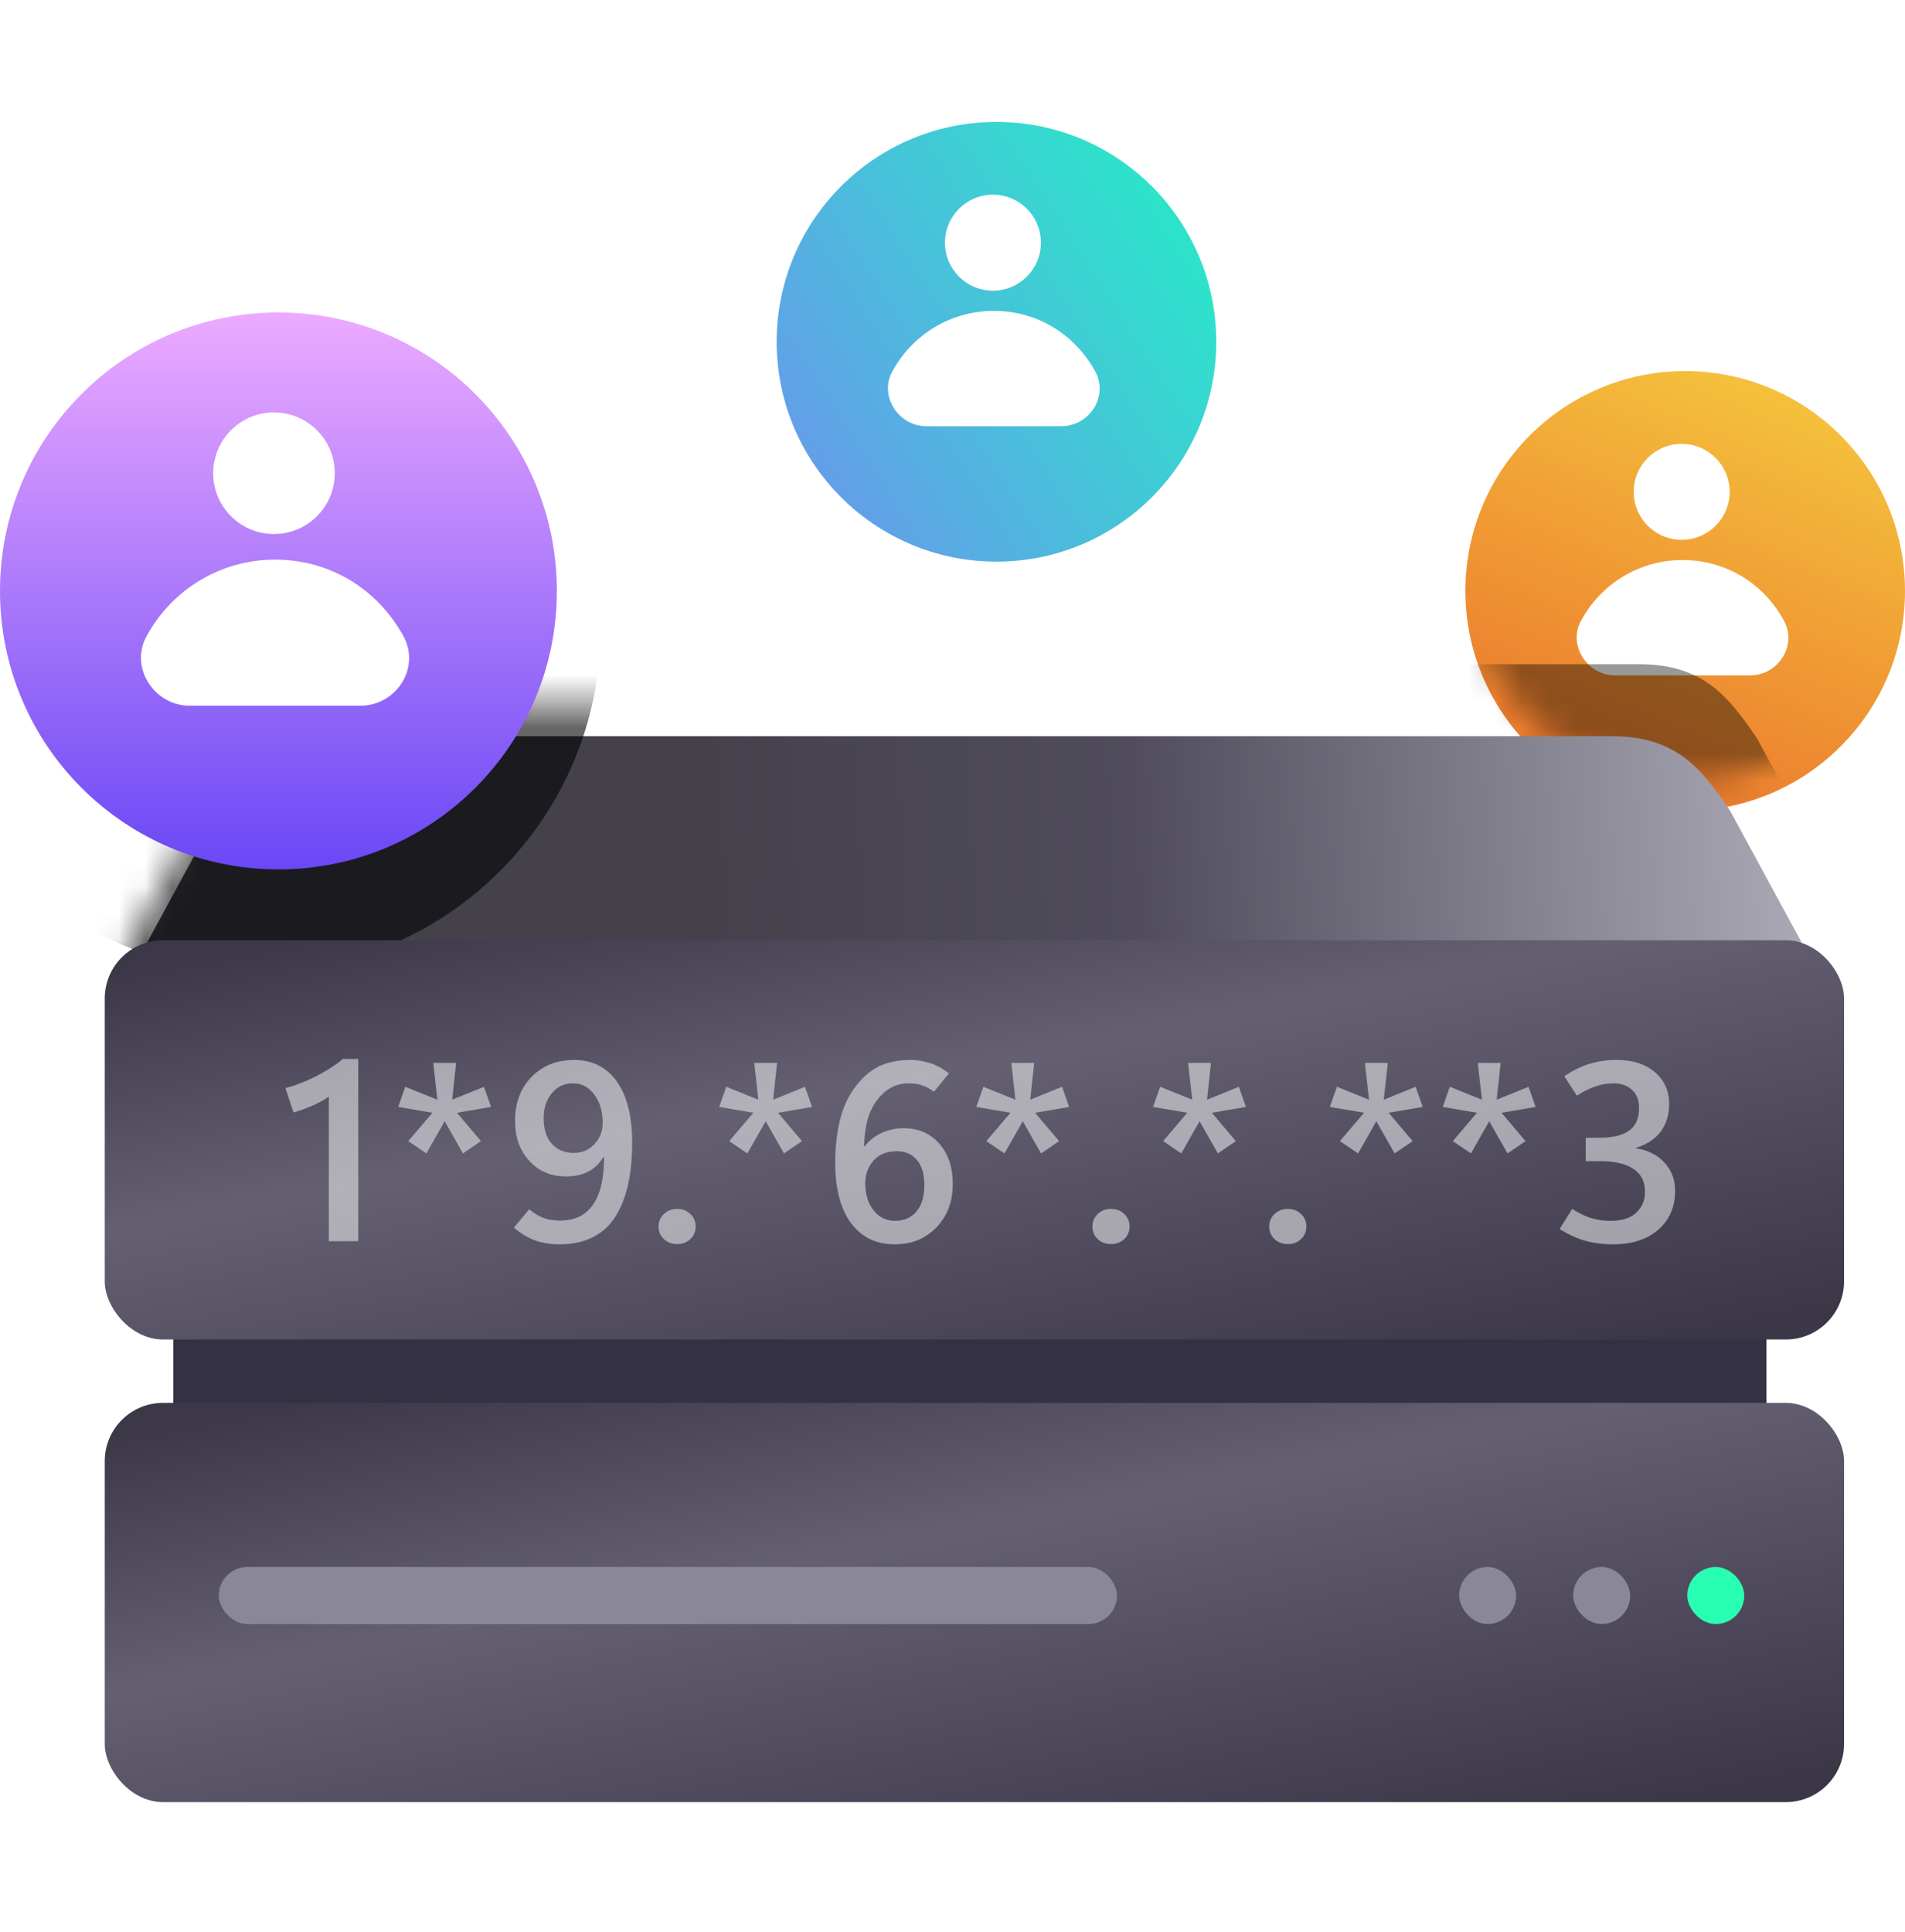 <svg width="72" height="73" viewBox="0 0 72 73" fill="none" xmlns="http://www.w3.org/2000/svg">
<g filter="url(#filter0_i_1596_26562)">
<path d="M55.385 21.223C55.385 16.635 59.104 12.915 63.692 12.915C68.28 12.915 72 16.635 72 21.223C72 25.811 68.28 29.531 63.692 29.531C59.104 29.531 55.385 25.811 55.385 21.223Z" fill="url(#paint0_linear_1596_26562)"/>
</g>
<path d="M63.56 20.399C64.561 20.399 65.373 19.587 65.373 18.586C65.373 17.584 64.561 16.773 63.56 16.773C62.558 16.773 61.746 17.584 61.746 18.586C61.746 19.587 62.558 20.399 63.56 20.399Z" fill="white"/>
<path d="M61.047 25.522C59.965 25.522 59.233 24.345 59.774 23.422C60.506 22.086 61.937 21.163 63.592 21.163C65.246 21.163 66.646 22.054 67.409 23.422C67.95 24.376 67.219 25.522 66.137 25.522H61.047Z" fill="white"/>
<mask id="mask0_1596_26562" style="mask-type:alpha" maskUnits="userSpaceOnUse" x="55" y="12" width="17" height="18">
<path d="M55.385 21.223C55.385 16.635 59.104 12.915 63.692 12.915C68.28 12.915 72 16.635 72 21.223C72 25.811 68.28 29.531 63.692 29.531C59.104 29.531 55.385 25.811 55.385 21.223Z" fill="url(#paint1_linear_1596_26562)"/>
</mask>
<g mask="url(#mask0_1596_26562)">
<g opacity="0.4" filter="url(#filter1_f_1596_26562)">
<path d="M37.733 35.847L4.985 35.847L9.29 27.918C10.182 26.342 11.283 25.1 13.758 25.1L37.842 25.1L61.949 25.1C64.402 25.1 65.341 26.342 66.417 27.918L70.722 35.847L37.733 35.847Z" fill="black"/>
</g>
</g>
<g filter="url(#filter2_i_1596_26562)">
<path d="M29.354 11.808C29.354 7.219 33.073 3.5 37.661 3.5C42.25 3.5 45.969 7.219 45.969 11.808C45.969 16.396 42.25 20.115 37.661 20.115C33.073 20.115 29.354 16.396 29.354 11.808Z" fill="url(#paint2_linear_1596_26562)"/>
</g>
<path d="M37.529 10.984C38.531 10.984 39.342 10.172 39.342 9.171C39.342 8.169 38.531 7.357 37.529 7.357C36.527 7.357 35.715 8.169 35.715 9.171C35.715 10.172 36.527 10.984 37.529 10.984Z" fill="white"/>
<path d="M35.016 16.106C33.934 16.106 33.202 14.929 33.743 14.007C34.475 12.67 35.907 11.748 37.561 11.748C39.215 11.748 40.615 12.639 41.379 14.007C41.92 14.961 41.188 16.106 40.106 16.106H35.016Z" fill="white"/>
<rect x="6.548" y="44.655" width="60.216" height="22.015" fill="#353145"/>
<g filter="url(#filter3_i_1596_26562)">
<path d="M36.706 37.273L3.958 37.273L8.263 29.344C9.155 27.768 10.257 26.526 12.732 26.526L36.816 26.526L60.922 26.526C63.375 26.526 64.314 27.768 65.391 29.344L69.696 37.273L36.706 37.273Z" fill="url(#paint3_linear_1596_26562)"/>
</g>
<mask id="mask1_1596_26562" style="mask-type:alpha" maskUnits="userSpaceOnUse" x="3" y="26" width="67" height="12">
<path d="M36.948 37.273L69.696 37.273L65.391 29.344C64.499 27.768 63.398 26.526 60.922 26.526L36.838 26.526L12.732 26.526C10.279 26.526 9.34 27.768 8.264 29.344L3.958 37.273L36.948 37.273Z" fill="url(#paint4_linear_1596_26562)"/>
</mask>
<g mask="url(#mask1_1596_26562)">
<g opacity="0.6" filter="url(#filter4_f_1596_26562)">
<path d="M-3.323 23.715C-3.323 16.527 2.504 10.7 9.692 10.7C16.88 10.7 22.707 16.527 22.707 23.715C22.707 30.903 16.88 36.73 9.692 36.73C2.504 36.73 -3.323 30.903 -3.323 23.715Z" fill="black"/>
</g>
</g>
<g filter="url(#filter5_i_1596_26562)">
<rect x="3.959" y="52.749" width="65.738" height="15.087" rx="2.201" fill="url(#paint5_linear_1596_26562)"/>
</g>
<rect x="8.269" y="59.215" width="33.947" height="2.155" rx="1.078" fill="#8A8798"/>
<rect x="59.458" y="59.215" width="2.155" height="2.155" rx="1.078" fill="#8A8798"/>
<rect x="55.148" y="59.215" width="2.155" height="2.155" rx="1.078" fill="#8A8798"/>
<rect x="63.77" y="59.215" width="2.155" height="2.155" rx="1.078" fill="#29FFB2"/>
<g filter="url(#filter6_i_1596_26562)">
<rect x="3.959" y="35.267" width="65.738" height="15.087" rx="2.201" fill="url(#paint6_linear_1596_26562)"/>
</g>
<path opacity="0.5" d="M58.945 46.444L59.42 45.683C59.664 45.84 59.899 45.954 60.125 46.026C60.35 46.098 60.598 46.134 60.867 46.134C61.306 46.134 61.633 46.029 61.849 45.819C62.065 45.609 62.173 45.352 62.173 45.048C62.173 44.654 62.028 44.361 61.736 44.17C61.448 43.976 61.032 43.879 60.487 43.879H59.932V42.995H60.449C60.947 42.995 61.321 42.906 61.572 42.727C61.823 42.549 61.948 42.264 61.948 41.872C61.948 41.568 61.857 41.337 61.675 41.177C61.497 41.017 61.267 40.937 60.985 40.937C60.756 40.937 60.527 40.976 60.299 41.054C60.07 41.13 59.837 41.247 59.599 41.407L59.124 40.669C59.434 40.459 59.747 40.304 60.064 40.204C60.383 40.104 60.733 40.054 61.112 40.054C61.704 40.054 62.18 40.206 62.54 40.51C62.903 40.813 63.085 41.217 63.085 41.722C63.085 42.129 62.98 42.474 62.77 42.755C62.563 43.037 62.252 43.244 61.835 43.376V43.395C62.271 43.457 62.625 43.633 62.897 43.921C63.173 44.206 63.311 44.568 63.311 45.006C63.311 45.614 63.098 46.103 62.672 46.472C62.245 46.839 61.679 47.022 60.971 47.022C60.585 47.022 60.231 46.977 59.909 46.886C59.586 46.792 59.265 46.645 58.945 46.444Z" fill="white"/>
<path opacity="0.5" d="M58.038 41.83L56.751 42.05L57.658 43.122L56.977 43.587L56.286 42.37L55.595 43.587L54.909 43.122L55.821 42.05L54.529 41.83L54.796 41.068L56.009 41.557L55.854 40.166H56.718L56.568 41.557L57.771 41.068L58.038 41.83Z" fill="white"/>
<path opacity="0.5" d="M53.772 41.83L52.485 42.05L53.392 43.122L52.71 43.587L52.019 42.37L51.329 43.587L50.643 43.122L51.554 42.05L50.262 41.83L50.53 41.068L51.742 41.557L51.587 40.166H52.452L52.301 41.557L53.504 41.068L53.772 41.83Z" fill="white"/>
<path opacity="0.5" d="M48.674 47.013C48.473 47.013 48.306 46.95 48.171 46.825C48.036 46.696 47.969 46.538 47.969 46.35C47.969 46.162 48.036 46.004 48.171 45.876C48.306 45.747 48.473 45.683 48.674 45.683C48.874 45.683 49.04 45.747 49.172 45.876C49.307 46.001 49.374 46.159 49.374 46.35C49.374 46.538 49.307 46.696 49.172 46.825C49.04 46.95 48.874 47.013 48.674 47.013Z" fill="white"/>
<path opacity="0.5" d="M47.09 41.83L45.803 42.05L46.71 43.122L46.029 43.587L45.338 42.37L44.647 43.587L43.961 43.122L44.873 42.05L43.581 41.83L43.848 41.068L45.061 41.557L44.906 40.166H45.77L45.62 41.557L46.823 41.068L47.09 41.83Z" fill="white"/>
<path opacity="0.5" d="M41.992 47.013C41.792 47.013 41.624 46.95 41.489 46.825C41.355 46.696 41.288 46.538 41.288 46.35C41.288 46.162 41.355 46.004 41.489 45.876C41.624 45.747 41.792 45.683 41.992 45.683C42.193 45.683 42.359 45.747 42.49 45.876C42.625 46.001 42.692 46.159 42.692 46.35C42.692 46.538 42.625 46.696 42.49 46.825C42.359 46.95 42.193 47.013 41.992 47.013Z" fill="white"/>
<path opacity="0.5" d="M40.409 41.83L39.121 42.05L40.028 43.122L39.347 43.587L38.656 42.37L37.965 43.587L37.279 43.122L38.191 42.05L36.899 41.83L37.167 41.068L38.379 41.557L38.224 40.166H39.088L38.938 41.557L40.141 41.068L40.409 41.83Z" fill="white"/>
<path opacity="0.5" d="M36.011 44.738C36.011 45.409 35.804 45.957 35.391 46.383C34.977 46.809 34.454 47.022 33.821 47.022C33.113 47.022 32.56 46.754 32.163 46.218C31.765 45.68 31.566 44.912 31.566 43.916C31.566 43.387 31.621 42.879 31.73 42.394C31.84 41.905 32.032 41.473 32.308 41.097C32.562 40.746 32.856 40.484 33.191 40.312C33.527 40.14 33.935 40.054 34.418 40.054C34.65 40.054 34.886 40.091 35.127 40.166C35.369 40.239 35.614 40.37 35.865 40.561L35.297 41.257C35.153 41.147 35.007 41.067 34.86 41.017C34.715 40.964 34.55 40.937 34.361 40.937C34.108 40.937 33.882 40.99 33.685 41.097C33.487 41.2 33.304 41.365 33.135 41.59C32.982 41.794 32.864 42.043 32.783 42.337C32.704 42.632 32.664 42.958 32.66 43.315H32.684C32.863 43.089 33.079 42.92 33.333 42.807C33.586 42.691 33.857 42.633 34.145 42.633C34.709 42.633 35.16 42.828 35.499 43.216C35.84 43.601 36.011 44.109 36.011 44.738ZM34.935 44.795C34.935 44.362 34.839 44.04 34.648 43.827C34.46 43.611 34.208 43.503 33.892 43.503C33.522 43.503 33.231 43.62 33.018 43.855C32.808 44.09 32.703 44.378 32.703 44.72C32.703 45.13 32.806 45.468 33.013 45.734C33.223 46.001 33.497 46.134 33.835 46.134C34.167 46.134 34.434 46.018 34.634 45.786C34.834 45.551 34.935 45.221 34.935 44.795Z" fill="white"/>
<path opacity="0.5" d="M30.692 41.83L29.404 42.05L30.311 43.122L29.63 43.587L28.939 42.37L28.248 43.587L27.562 43.122L28.474 42.05L27.182 41.83L27.45 41.068L28.662 41.557L28.507 40.166H29.371L29.221 41.557L30.424 41.068L30.692 41.83Z" fill="white"/>
<path opacity="0.5" d="M25.594 47.013C25.393 47.013 25.226 46.95 25.091 46.825C24.956 46.696 24.889 46.538 24.889 46.35C24.889 46.162 24.956 46.004 25.091 45.876C25.226 45.747 25.393 45.683 25.594 45.683C25.794 45.683 25.96 45.747 26.092 45.876C26.226 46.001 26.294 46.159 26.294 46.35C26.294 46.538 26.226 46.696 26.092 46.825C25.96 46.95 25.794 47.013 25.594 47.013Z" fill="white"/>
<path opacity="0.5" d="M23.893 43.169C23.893 44.416 23.669 45.37 23.221 46.031C22.776 46.691 22.081 47.022 21.134 47.022C20.802 47.022 20.497 46.972 20.218 46.872C19.939 46.768 19.675 46.607 19.424 46.388L20.002 45.697C20.171 45.841 20.347 45.949 20.528 46.021C20.713 46.09 20.932 46.124 21.186 46.124C21.715 46.124 22.121 45.929 22.403 45.537C22.688 45.142 22.831 44.538 22.831 43.724L22.807 43.719C22.663 43.963 22.472 44.148 22.234 44.273C21.999 44.395 21.717 44.456 21.388 44.456C20.828 44.456 20.367 44.261 20.007 43.869C19.646 43.477 19.466 42.976 19.466 42.365C19.466 41.676 19.675 41.119 20.091 40.693C20.511 40.267 21.047 40.054 21.698 40.054C22.391 40.054 22.929 40.326 23.315 40.871C23.7 41.416 23.893 42.182 23.893 43.169ZM22.779 42.431C22.779 41.996 22.672 41.639 22.459 41.36C22.25 41.078 21.979 40.937 21.647 40.937C21.33 40.937 21.067 41.062 20.857 41.313C20.651 41.56 20.547 41.874 20.547 42.253C20.547 42.669 20.651 42.994 20.857 43.225C21.067 43.454 21.343 43.568 21.684 43.568C21.997 43.568 22.258 43.459 22.464 43.239C22.674 43.017 22.779 42.748 22.779 42.431Z" fill="white"/>
<path opacity="0.5" d="M18.559 41.83L17.272 42.05L18.179 43.122L17.498 43.587L16.807 42.37L16.116 43.587L15.43 43.122L16.342 42.05L15.05 41.83L15.317 41.068L16.53 41.557L16.375 40.166H17.239L17.089 41.557L18.292 41.068L18.559 41.83Z" fill="white"/>
<path opacity="0.5" d="M13.541 46.904H12.428V41.44C12.287 41.546 12.088 41.656 11.831 41.769C11.577 41.882 11.331 41.972 11.093 42.041L10.788 41.12C11.182 41.014 11.576 40.86 11.967 40.66C12.362 40.456 12.692 40.242 12.959 40.016H13.541V46.904Z" fill="white"/>
<g filter="url(#filter7_i_1596_26562)">
<path d="M0 21.223C0 15.411 4.711 10.7 10.523 10.7C16.335 10.7 21.046 15.411 21.046 21.223C21.046 27.035 16.335 31.746 10.523 31.746C4.711 31.746 0 27.035 0 21.223Z" fill="url(#paint7_linear_1596_26562)"/>
</g>
<path d="M10.355 20.18C11.624 20.18 12.652 19.151 12.652 17.883C12.652 16.614 11.624 15.585 10.355 15.585C9.086 15.585 8.058 16.614 8.058 17.883C8.058 19.151 9.086 20.18 10.355 20.18Z" fill="white"/>
<path d="M7.171 26.668C5.801 26.668 4.874 25.177 5.559 24.008C6.486 22.315 8.3 21.147 10.395 21.147C12.491 21.147 14.264 22.275 15.231 24.008C15.916 25.217 14.989 26.668 13.619 26.668H7.171Z" fill="white"/>
<defs>
<filter id="filter0_i_1596_26562" x="55.385" y="12.915" width="16.615" height="17.723" filterUnits="userSpaceOnUse" color-interpolation-filters="sRGB">
<feFlood flood-opacity="0" result="BackgroundImageFix"/>
<feBlend mode="normal" in="SourceGraphic" in2="BackgroundImageFix" result="shape"/>
<feColorMatrix in="SourceAlpha" type="matrix" values="0 0 0 0 0 0 0 0 0 0 0 0 0 0 0 0 0 0 127 0" result="hardAlpha"/>
<feOffset dy="1.108"/>
<feGaussianBlur stdDeviation="0.554"/>
<feComposite in2="hardAlpha" operator="arithmetic" k2="-1" k3="1"/>
<feColorMatrix type="matrix" values="0 0 0 0 1 0 0 0 0 1 0 0 0 0 1 0 0 0 0.4 0"/>
<feBlend mode="normal" in2="shape" result="effect1_innerShadow_1596_26562"/>
</filter>
<filter id="filter1_f_1596_26562" x="2.769" y="22.884" width="70.168" height="15.178" filterUnits="userSpaceOnUse" color-interpolation-filters="sRGB">
<feFlood flood-opacity="0" result="BackgroundImageFix"/>
<feBlend mode="normal" in="SourceGraphic" in2="BackgroundImageFix" result="shape"/>
<feGaussianBlur stdDeviation="1.108" result="effect1_foregroundBlur_1596_26562"/>
</filter>
<filter id="filter2_i_1596_26562" x="29.354" y="3.5" width="16.615" height="17.723" filterUnits="userSpaceOnUse" color-interpolation-filters="sRGB">
<feFlood flood-opacity="0" result="BackgroundImageFix"/>
<feBlend mode="normal" in="SourceGraphic" in2="BackgroundImageFix" result="shape"/>
<feColorMatrix in="SourceAlpha" type="matrix" values="0 0 0 0 0 0 0 0 0 0 0 0 0 0 0 0 0 0 127 0" result="hardAlpha"/>
<feOffset dy="1.108"/>
<feGaussianBlur stdDeviation="0.554"/>
<feComposite in2="hardAlpha" operator="arithmetic" k2="-1" k3="1"/>
<feColorMatrix type="matrix" values="0 0 0 0 1 0 0 0 0 1 0 0 0 0 1 0 0 0 0.4 0"/>
<feBlend mode="normal" in2="shape" result="effect1_innerShadow_1596_26562"/>
</filter>
<filter id="filter3_i_1596_26562" x="3.958" y="26.525" width="65.738" height="12.043" filterUnits="userSpaceOnUse" color-interpolation-filters="sRGB">
<feFlood flood-opacity="0" result="BackgroundImageFix"/>
<feBlend mode="normal" in="SourceGraphic" in2="BackgroundImageFix" result="shape"/>
<feColorMatrix in="SourceAlpha" type="matrix" values="0 0 0 0 0 0 0 0 0 0 0 0 0 0 0 0 0 0 127 0" result="hardAlpha"/>
<feOffset dy="1.295"/>
<feGaussianBlur stdDeviation="0.647"/>
<feComposite in2="hardAlpha" operator="arithmetic" k2="-1" k3="1"/>
<feColorMatrix type="matrix" values="0 0 0 0 1 0 0 0 0 1 0 0 0 0 1 0 0 0 0.35 0"/>
<feBlend mode="normal" in2="shape" result="effect1_innerShadow_1596_26562"/>
</filter>
<filter id="filter4_f_1596_26562" x="-11.518" y="2.505" width="42.42" height="42.42" filterUnits="userSpaceOnUse" color-interpolation-filters="sRGB">
<feFlood flood-opacity="0" result="BackgroundImageFix"/>
<feBlend mode="normal" in="SourceGraphic" in2="BackgroundImageFix" result="shape"/>
<feGaussianBlur stdDeviation="4.097" result="effect1_foregroundBlur_1596_26562"/>
</filter>
<filter id="filter5_i_1596_26562" x="3.959" y="52.749" width="65.738" height="15.352" filterUnits="userSpaceOnUse" color-interpolation-filters="sRGB">
<feFlood flood-opacity="0" result="BackgroundImageFix"/>
<feBlend mode="normal" in="SourceGraphic" in2="BackgroundImageFix" result="shape"/>
<feColorMatrix in="SourceAlpha" type="matrix" values="0 0 0 0 0 0 0 0 0 0 0 0 0 0 0 0 0 0 127 0" result="hardAlpha"/>
<feOffset dy="0.264"/>
<feGaussianBlur stdDeviation="0.535"/>
<feComposite in2="hardAlpha" operator="arithmetic" k2="-1" k3="1"/>
<feColorMatrix type="matrix" values="0 0 0 0 1 0 0 0 0 1 0 0 0 0 1 0 0 0 0.6 0"/>
<feBlend mode="normal" in2="shape" result="effect1_innerShadow_1596_26562"/>
</filter>
<filter id="filter6_i_1596_26562" x="3.959" y="35.267" width="65.738" height="15.352" filterUnits="userSpaceOnUse" color-interpolation-filters="sRGB">
<feFlood flood-opacity="0" result="BackgroundImageFix"/>
<feBlend mode="normal" in="SourceGraphic" in2="BackgroundImageFix" result="shape"/>
<feColorMatrix in="SourceAlpha" type="matrix" values="0 0 0 0 0 0 0 0 0 0 0 0 0 0 0 0 0 0 127 0" result="hardAlpha"/>
<feOffset dy="0.264"/>
<feGaussianBlur stdDeviation="0.535"/>
<feComposite in2="hardAlpha" operator="arithmetic" k2="-1" k3="1"/>
<feColorMatrix type="matrix" values="0 0 0 0 1 0 0 0 0 1 0 0 0 0 1 0 0 0 0.6 0"/>
<feBlend mode="normal" in2="shape" result="effect1_innerShadow_1596_26562"/>
</filter>
<filter id="filter7_i_1596_26562" x="0" y="10.7" width="21.046" height="22.154" filterUnits="userSpaceOnUse" color-interpolation-filters="sRGB">
<feFlood flood-opacity="0" result="BackgroundImageFix"/>
<feBlend mode="normal" in="SourceGraphic" in2="BackgroundImageFix" result="shape"/>
<feColorMatrix in="SourceAlpha" type="matrix" values="0 0 0 0 0 0 0 0 0 0 0 0 0 0 0 0 0 0 127 0" result="hardAlpha"/>
<feOffset dy="1.108"/>
<feGaussianBlur stdDeviation="0.554"/>
<feComposite in2="hardAlpha" operator="arithmetic" k2="-1" k3="1"/>
<feColorMatrix type="matrix" values="0 0 0 0 1 0 0 0 0 1 0 0 0 0 1 0 0 0 0.4 0"/>
<feBlend mode="normal" in2="shape" result="effect1_innerShadow_1596_26562"/>
</filter>
<linearGradient id="paint0_linear_1596_26562" x1="65.472" y1="12.915" x2="58.303" y2="29.795" gradientUnits="userSpaceOnUse">
<stop stop-color="#F4C13C"/>
<stop offset="1" stop-color="#EB702C"/>
</linearGradient>
<linearGradient id="paint1_linear_1596_26562" x1="65.472" y1="12.915" x2="58.303" y2="29.795" gradientUnits="userSpaceOnUse">
<stop stop-color="#F4C13C"/>
<stop offset="1" stop-color="#EB702C"/>
</linearGradient>
<linearGradient id="paint2_linear_1596_26562" x1="30.717" y1="19.266" x2="47.762" y2="8.293" gradientUnits="userSpaceOnUse">
<stop stop-color="#6898EC"/>
<stop offset="0.578" stop-color="#41CAD6"/>
<stop offset="1" stop-color="#25ECC6"/>
</linearGradient>
<linearGradient id="paint3_linear_1596_26562" x1="26.494" y1="30.108" x2="69.684" y2="27.911" gradientUnits="userSpaceOnUse">
<stop stop-color="#44414B"/>
<stop offset="0.375" stop-color="#504C5B"/>
<stop offset="1" stop-color="#B1AFBC"/>
</linearGradient>
<linearGradient id="paint4_linear_1596_26562" x1="54.493" y1="16.146" x2="13.003" y2="29.712" gradientUnits="userSpaceOnUse">
<stop stop-color="#C7C1B6"/>
<stop offset="1" stop-color="white"/>
</linearGradient>
<linearGradient id="paint5_linear_1596_26562" x1="10.686" y1="52.749" x2="15.359" y2="77.06" gradientUnits="userSpaceOnUse">
<stop stop-color="#3C3848"/>
<stop offset="0.385" stop-color="#646072"/>
<stop offset="1" stop-color="#3B3747"/>
</linearGradient>
<linearGradient id="paint6_linear_1596_26562" x1="10.686" y1="35.267" x2="15.359" y2="59.578" gradientUnits="userSpaceOnUse">
<stop stop-color="#3C3848"/>
<stop offset="0.385" stop-color="#646072"/>
<stop offset="1" stop-color="#3B3747"/>
</linearGradient>
<linearGradient id="paint7_linear_1596_26562" x1="10.582" y1="10.7" x2="10.582" y2="31.687" gradientUnits="userSpaceOnUse">
<stop stop-color="#ECAAFF"/>
<stop offset="1" stop-color="#6A48F6"/>
</linearGradient>
</defs>
</svg>
